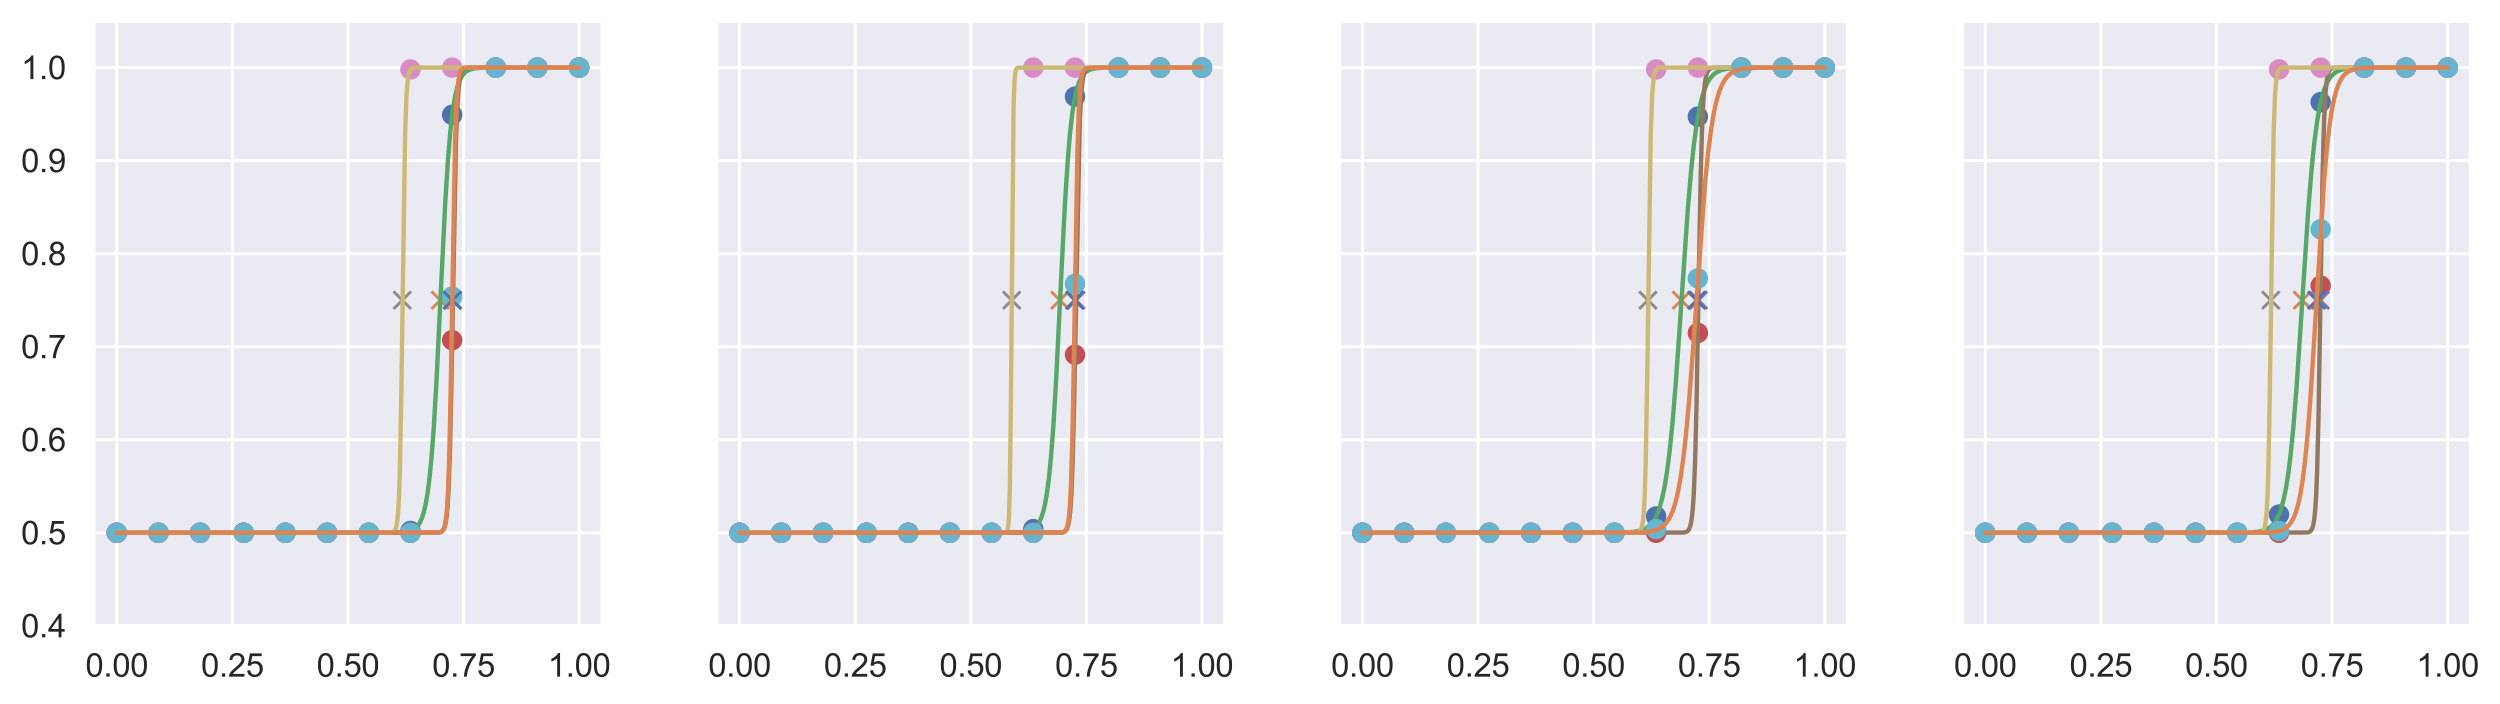 <?xml version="1.0" encoding="utf-8" standalone="no"?>
<!DOCTYPE svg PUBLIC "-//W3C//DTD SVG 1.1//EN"
  "http://www.w3.org/Graphics/SVG/1.1/DTD/svg11.dtd">
<svg height="240.54pt" version="1.1" viewBox="0 0 854.006 240.54" width="854.006pt" xmlns="http://www.w3.org/2000/svg" xmlns:xlink="http://www.w3.org/1999/xlink">
 <defs>
  <style type="text/css">*{stroke-linecap:butt;stroke-linejoin:round;}</style>
 </defs>
 <g id="figure_1">
  <g id="patch_1">
   <path d="M 0 240.54 
L 854.006 240.54 
L 854.006 0 
L 0 0 
z
" style="fill:#ffffff;"/>
  </g>
  <g id="axes_1">
   <g id="patch_2">
    <path d="M 31.99 213.78 
L 205.719 213.78 
L 205.719 7.2 
L 31.99 7.2 
z
" style="fill:#eaeaf2;"/>
   </g>
   <g id="matplotlib.axis_1">
    <g id="xtick_1">
     <g id="line2d_1">
      <path clip-path="url(#p1e63825a0a)" d="M 39.887 213.78 
L 39.887 7.2 
" style="fill:none;stroke:#ffffff;stroke-linecap:round;"/>
     </g>
     <g id="text_1">
      <!-- 0.00 -->
      <g style="fill:#262626;" transform="translate(29.183 231.154)scale(0.11 -0.11)">
       <defs>
        <path d="M 266 2259 
Q 266 3072 433 3567 
Q 600 4063 929 4331 
Q 1259 4600 1759 4600 
Q 2128 4600 2406 4451 
Q 2684 4303 2865 4023 
Q 3047 3744 3150 3342 
Q 3253 2941 3253 2259 
Q 3253 1453 3087 958 
Q 2922 463 2592 192 
Q 2263 -78 1759 -78 
Q 1097 -78 719 397 
Q 266 969 266 2259 
z
M 844 2259 
Q 844 1131 1108 757 
Q 1372 384 1759 384 
Q 2147 384 2411 759 
Q 2675 1134 2675 2259 
Q 2675 3391 2411 3762 
Q 2147 4134 1753 4134 
Q 1366 4134 1134 3806 
Q 844 3388 844 2259 
z
" id="ArialMT-30" transform="scale(0.016)"/>
        <path d="M 581 0 
L 581 641 
L 1222 641 
L 1222 0 
L 581 0 
z
" id="ArialMT-2e" transform="scale(0.016)"/>
       </defs>
       <use xlink:href="#ArialMT-30"/>
       <use x="55.615" xlink:href="#ArialMT-2e"/>
       <use x="83.398" xlink:href="#ArialMT-30"/>
       <use x="139.014" xlink:href="#ArialMT-30"/>
      </g>
     </g>
    </g>
    <g id="xtick_2">
     <g id="line2d_2">
      <path clip-path="url(#p1e63825a0a)" d="M 79.371 213.78 
L 79.371 7.2 
" style="fill:none;stroke:#ffffff;stroke-linecap:round;"/>
     </g>
     <g id="text_2">
      <!-- 0.25 -->
      <g style="fill:#262626;" transform="translate(68.667 231.154)scale(0.11 -0.11)">
       <defs>
        <path d="M 3222 541 
L 3222 0 
L 194 0 
Q 188 203 259 391 
Q 375 700 629 1000 
Q 884 1300 1366 1694 
Q 2113 2306 2375 2664 
Q 2638 3022 2638 3341 
Q 2638 3675 2398 3904 
Q 2159 4134 1775 4134 
Q 1369 4134 1125 3890 
Q 881 3647 878 3216 
L 300 3275 
Q 359 3922 746 4261 
Q 1134 4600 1788 4600 
Q 2447 4600 2831 4234 
Q 3216 3869 3216 3328 
Q 3216 3053 3103 2787 
Q 2991 2522 2730 2228 
Q 2469 1934 1863 1422 
Q 1356 997 1212 845 
Q 1069 694 975 541 
L 3222 541 
z
" id="ArialMT-32" transform="scale(0.016)"/>
        <path d="M 266 1200 
L 856 1250 
Q 922 819 1161 601 
Q 1400 384 1738 384 
Q 2144 384 2425 690 
Q 2706 997 2706 1503 
Q 2706 1984 2436 2262 
Q 2166 2541 1728 2541 
Q 1456 2541 1237 2417 
Q 1019 2294 894 2097 
L 366 2166 
L 809 4519 
L 3088 4519 
L 3088 3981 
L 1259 3981 
L 1013 2750 
Q 1425 3038 1878 3038 
Q 2478 3038 2890 2622 
Q 3303 2206 3303 1553 
Q 3303 931 2941 478 
Q 2500 -78 1738 -78 
Q 1113 -78 717 272 
Q 322 622 266 1200 
z
" id="ArialMT-35" transform="scale(0.016)"/>
       </defs>
       <use xlink:href="#ArialMT-30"/>
       <use x="55.615" xlink:href="#ArialMT-2e"/>
       <use x="83.398" xlink:href="#ArialMT-32"/>
       <use x="139.014" xlink:href="#ArialMT-35"/>
      </g>
     </g>
    </g>
    <g id="xtick_3">
     <g id="line2d_3">
      <path clip-path="url(#p1e63825a0a)" d="M 118.855 213.78 
L 118.855 7.2 
" style="fill:none;stroke:#ffffff;stroke-linecap:round;"/>
     </g>
     <g id="text_3">
      <!-- 0.50 -->
      <g style="fill:#262626;" transform="translate(108.151 231.154)scale(0.11 -0.11)">
       <use xlink:href="#ArialMT-30"/>
       <use x="55.615" xlink:href="#ArialMT-2e"/>
       <use x="83.398" xlink:href="#ArialMT-35"/>
       <use x="139.014" xlink:href="#ArialMT-30"/>
      </g>
     </g>
    </g>
    <g id="xtick_4">
     <g id="line2d_4">
      <path clip-path="url(#p1e63825a0a)" d="M 158.338 213.78 
L 158.338 7.2 
" style="fill:none;stroke:#ffffff;stroke-linecap:round;"/>
     </g>
     <g id="text_4">
      <!-- 0.75 -->
      <g style="fill:#262626;" transform="translate(147.635 231.154)scale(0.11 -0.11)">
       <defs>
        <path d="M 303 3981 
L 303 4522 
L 3269 4522 
L 3269 4084 
Q 2831 3619 2401 2847 
Q 1972 2075 1738 1259 
Q 1569 684 1522 0 
L 944 0 
Q 953 541 1156 1306 
Q 1359 2072 1739 2783 
Q 2119 3494 2547 3981 
L 303 3981 
z
" id="ArialMT-37" transform="scale(0.016)"/>
       </defs>
       <use xlink:href="#ArialMT-30"/>
       <use x="55.615" xlink:href="#ArialMT-2e"/>
       <use x="83.398" xlink:href="#ArialMT-37"/>
       <use x="139.014" xlink:href="#ArialMT-35"/>
      </g>
     </g>
    </g>
    <g id="xtick_5">
     <g id="line2d_5">
      <path clip-path="url(#p1e63825a0a)" d="M 197.822 213.78 
L 197.822 7.2 
" style="fill:none;stroke:#ffffff;stroke-linecap:round;"/>
     </g>
     <g id="text_5">
      <!-- 1.00 -->
      <g style="fill:#262626;" transform="translate(187.119 231.154)scale(0.11 -0.11)">
       <defs>
        <path d="M 2384 0 
L 1822 0 
L 1822 3584 
Q 1619 3391 1289 3197 
Q 959 3003 697 2906 
L 697 3450 
Q 1169 3672 1522 3987 
Q 1875 4303 2022 4600 
L 2384 4600 
L 2384 0 
z
" id="ArialMT-31" transform="scale(0.016)"/>
       </defs>
       <use xlink:href="#ArialMT-31"/>
       <use x="55.615" xlink:href="#ArialMT-2e"/>
       <use x="83.398" xlink:href="#ArialMT-30"/>
       <use x="139.014" xlink:href="#ArialMT-30"/>
      </g>
     </g>
    </g>
   </g>
   <g id="matplotlib.axis_2">
    <g id="ytick_1">
     <g id="line2d_6">
      <path clip-path="url(#p1e63825a0a)" d="M 31.99 213.78 
L 205.719 213.78 
" style="fill:none;stroke:#ffffff;stroke-linecap:round;"/>
     </g>
     <g id="text_6">
      <!-- 0.4 -->
      <g style="fill:#262626;" transform="translate(7.2 217.717)scale(0.11 -0.11)">
       <defs>
        <path d="M 2069 0 
L 2069 1097 
L 81 1097 
L 81 1613 
L 2172 4581 
L 2631 4581 
L 2631 1613 
L 3250 1613 
L 3250 1097 
L 2631 1097 
L 2631 0 
L 2069 0 
z
M 2069 1613 
L 2069 3678 
L 634 1613 
L 2069 1613 
z
" id="ArialMT-34" transform="scale(0.016)"/>
       </defs>
       <use xlink:href="#ArialMT-30"/>
       <use x="55.615" xlink:href="#ArialMT-2e"/>
       <use x="83.398" xlink:href="#ArialMT-34"/>
      </g>
     </g>
    </g>
    <g id="ytick_2">
     <g id="line2d_7">
      <path clip-path="url(#p1e63825a0a)" d="M 31.99 181.998 
L 205.719 181.998 
" style="fill:none;stroke:#ffffff;stroke-linecap:round;"/>
     </g>
     <g id="text_7">
      <!-- 0.5 -->
      <g style="fill:#262626;" transform="translate(7.2 185.935)scale(0.11 -0.11)">
       <use xlink:href="#ArialMT-30"/>
       <use x="55.615" xlink:href="#ArialMT-2e"/>
       <use x="83.398" xlink:href="#ArialMT-35"/>
      </g>
     </g>
    </g>
    <g id="ytick_3">
     <g id="line2d_8">
      <path clip-path="url(#p1e63825a0a)" d="M 31.99 150.217 
L 205.719 150.217 
" style="fill:none;stroke:#ffffff;stroke-linecap:round;"/>
     </g>
     <g id="text_8">
      <!-- 0.6 -->
      <g style="fill:#262626;" transform="translate(7.2 154.154)scale(0.11 -0.11)">
       <defs>
        <path d="M 3184 3459 
L 2625 3416 
Q 2550 3747 2413 3897 
Q 2184 4138 1850 4138 
Q 1581 4138 1378 3988 
Q 1113 3794 959 3422 
Q 806 3050 800 2363 
Q 1003 2672 1297 2822 
Q 1591 2972 1913 2972 
Q 2475 2972 2870 2558 
Q 3266 2144 3266 1488 
Q 3266 1056 3080 686 
Q 2894 316 2569 119 
Q 2244 -78 1831 -78 
Q 1128 -78 684 439 
Q 241 956 241 2144 
Q 241 3472 731 4075 
Q 1159 4600 1884 4600 
Q 2425 4600 2770 4297 
Q 3116 3994 3184 3459 
z
M 888 1484 
Q 888 1194 1011 928 
Q 1134 663 1356 523 
Q 1578 384 1822 384 
Q 2178 384 2434 671 
Q 2691 959 2691 1453 
Q 2691 1928 2437 2201 
Q 2184 2475 1800 2475 
Q 1419 2475 1153 2201 
Q 888 1928 888 1484 
z
" id="ArialMT-36" transform="scale(0.016)"/>
       </defs>
       <use xlink:href="#ArialMT-30"/>
       <use x="55.615" xlink:href="#ArialMT-2e"/>
       <use x="83.398" xlink:href="#ArialMT-36"/>
      </g>
     </g>
    </g>
    <g id="ytick_4">
     <g id="line2d_9">
      <path clip-path="url(#p1e63825a0a)" d="M 31.99 118.435 
L 205.719 118.435 
" style="fill:none;stroke:#ffffff;stroke-linecap:round;"/>
     </g>
     <g id="text_9">
      <!-- 0.7 -->
      <g style="fill:#262626;" transform="translate(7.2 122.372)scale(0.11 -0.11)">
       <use xlink:href="#ArialMT-30"/>
       <use x="55.615" xlink:href="#ArialMT-2e"/>
       <use x="83.398" xlink:href="#ArialMT-37"/>
      </g>
     </g>
    </g>
    <g id="ytick_5">
     <g id="line2d_10">
      <path clip-path="url(#p1e63825a0a)" d="M 31.99 86.654 
L 205.719 86.654 
" style="fill:none;stroke:#ffffff;stroke-linecap:round;"/>
     </g>
     <g id="text_10">
      <!-- 0.8 -->
      <g style="fill:#262626;" transform="translate(7.2 90.591)scale(0.11 -0.11)">
       <defs>
        <path d="M 1131 2484 
Q 781 2613 612 2850 
Q 444 3088 444 3419 
Q 444 3919 803 4259 
Q 1163 4600 1759 4600 
Q 2359 4600 2725 4251 
Q 3091 3903 3091 3403 
Q 3091 3084 2923 2848 
Q 2756 2613 2416 2484 
Q 2838 2347 3058 2040 
Q 3278 1734 3278 1309 
Q 3278 722 2862 322 
Q 2447 -78 1769 -78 
Q 1091 -78 675 323 
Q 259 725 259 1325 
Q 259 1772 486 2073 
Q 713 2375 1131 2484 
z
M 1019 3438 
Q 1019 3113 1228 2906 
Q 1438 2700 1772 2700 
Q 2097 2700 2305 2904 
Q 2513 3109 2513 3406 
Q 2513 3716 2298 3927 
Q 2084 4138 1766 4138 
Q 1444 4138 1231 3931 
Q 1019 3725 1019 3438 
z
M 838 1322 
Q 838 1081 952 856 
Q 1066 631 1291 507 
Q 1516 384 1775 384 
Q 2178 384 2440 643 
Q 2703 903 2703 1303 
Q 2703 1709 2433 1975 
Q 2163 2241 1756 2241 
Q 1359 2241 1098 1978 
Q 838 1716 838 1322 
z
" id="ArialMT-38" transform="scale(0.016)"/>
       </defs>
       <use xlink:href="#ArialMT-30"/>
       <use x="55.615" xlink:href="#ArialMT-2e"/>
       <use x="83.398" xlink:href="#ArialMT-38"/>
      </g>
     </g>
    </g>
    <g id="ytick_6">
     <g id="line2d_11">
      <path clip-path="url(#p1e63825a0a)" d="M 31.99 54.872 
L 205.719 54.872 
" style="fill:none;stroke:#ffffff;stroke-linecap:round;"/>
     </g>
     <g id="text_11">
      <!-- 0.9 -->
      <g style="fill:#262626;" transform="translate(7.2 58.809)scale(0.11 -0.11)">
       <defs>
        <path d="M 350 1059 
L 891 1109 
Q 959 728 1153 556 
Q 1347 384 1650 384 
Q 1909 384 2104 503 
Q 2300 622 2425 820 
Q 2550 1019 2634 1356 
Q 2719 1694 2719 2044 
Q 2719 2081 2716 2156 
Q 2547 1888 2255 1720 
Q 1963 1553 1622 1553 
Q 1053 1553 659 1965 
Q 266 2378 266 3053 
Q 266 3750 677 4175 
Q 1088 4600 1706 4600 
Q 2153 4600 2523 4359 
Q 2894 4119 3086 3673 
Q 3278 3228 3278 2384 
Q 3278 1506 3087 986 
Q 2897 466 2520 194 
Q 2144 -78 1638 -78 
Q 1100 -78 759 220 
Q 419 519 350 1059 
z
M 2653 3081 
Q 2653 3566 2395 3850 
Q 2138 4134 1775 4134 
Q 1400 4134 1122 3828 
Q 844 3522 844 3034 
Q 844 2597 1108 2323 
Q 1372 2050 1759 2050 
Q 2150 2050 2401 2323 
Q 2653 2597 2653 3081 
z
" id="ArialMT-39" transform="scale(0.016)"/>
       </defs>
       <use xlink:href="#ArialMT-30"/>
       <use x="55.615" xlink:href="#ArialMT-2e"/>
       <use x="83.398" xlink:href="#ArialMT-39"/>
      </g>
     </g>
    </g>
    <g id="ytick_7">
     <g id="line2d_12">
      <path clip-path="url(#p1e63825a0a)" d="M 31.99 23.091 
L 205.719 23.091 
" style="fill:none;stroke:#ffffff;stroke-linecap:round;"/>
     </g>
     <g id="text_12">
      <!-- 1.0 -->
      <g style="fill:#262626;" transform="translate(7.2 27.028)scale(0.11 -0.11)">
       <use xlink:href="#ArialMT-31"/>
       <use x="55.615" xlink:href="#ArialMT-2e"/>
       <use x="83.398" xlink:href="#ArialMT-30"/>
      </g>
     </g>
    </g>
   </g>
   <g id="line2d_13">
    <defs>
     <path d="M 0 3 
C 0.796 3 1.559 2.684 2.121 2.121 
C 2.684 1.559 3 0.796 3 0 
C 3 -0.796 2.684 -1.559 2.121 -2.121 
C 1.559 -2.684 0.796 -3 0 -3 
C -0.796 -3 -1.559 -2.684 -2.121 -2.121 
C -2.684 -1.559 -3 -0.796 -3 0 
C -3 0.796 -2.684 1.559 -2.121 2.121 
C -1.559 2.684 -0.796 3 0 3 
z
" id="m43877bd2a1" style="stroke:#4c72b0;"/>
    </defs>
    <g clip-path="url(#p1e63825a0a)">
     <use style="fill:#4c72b0;stroke:#4c72b0;" x="197.822" xlink:href="#m43877bd2a1" y="23.091"/>
     <use style="fill:#4c72b0;stroke:#4c72b0;" x="183.577" xlink:href="#m43877bd2a1" y="23.091"/>
     <use style="fill:#4c72b0;stroke:#4c72b0;" x="169.332" xlink:href="#m43877bd2a1" y="23.091"/>
     <use style="fill:#4c72b0;stroke:#4c72b0;" x="154.467" xlink:href="#m43877bd2a1" y="39.23"/>
     <use style="fill:#4c72b0;stroke:#4c72b0;" x="140.222" xlink:href="#m43877bd2a1" y="181.378"/>
     <use style="fill:#4c72b0;stroke:#4c72b0;" x="125.977" xlink:href="#m43877bd2a1" y="181.998"/>
     <use style="fill:#4c72b0;stroke:#4c72b0;" x="111.732" xlink:href="#m43877bd2a1" y="181.998"/>
     <use style="fill:#4c72b0;stroke:#4c72b0;" x="97.487" xlink:href="#m43877bd2a1" y="181.998"/>
     <use style="fill:#4c72b0;stroke:#4c72b0;" x="83.242" xlink:href="#m43877bd2a1" y="181.998"/>
     <use style="fill:#4c72b0;stroke:#4c72b0;" x="68.377" xlink:href="#m43877bd2a1" y="181.998"/>
     <use style="fill:#4c72b0;stroke:#4c72b0;" x="54.132" xlink:href="#m43877bd2a1" y="181.998"/>
     <use style="fill:#4c72b0;stroke:#4c72b0;" x="39.887" xlink:href="#m43877bd2a1" y="181.998"/>
    </g>
   </g>
   <g id="line2d_14">
    <defs>
     <path d="M -3 3 
L 3 -3 
M -3 -3 
L 3 3 
" id="me29570f505" style="stroke:#dd8452;"/>
    </defs>
    <g clip-path="url(#p1e63825a0a)">
     <use style="fill:#dd8452;stroke:#dd8452;" x="150.394" xlink:href="#me29570f505" y="102.545"/>
    </g>
   </g>
   <g id="line2d_15">
    <path clip-path="url(#p1e63825a0a)" d="M 39.887 181.998 
L 136.956 181.892 
L 139.011 181.676 
L 140.276 181.359 
L 141.225 180.933 
L 142.015 180.369 
L 142.806 179.51 
L 143.438 178.516 
L 144.07 177.135 
L 144.703 175.231 
L 145.335 172.628 
L 145.968 169.108 
L 146.6 164.42 
L 147.39 156.525 
L 148.181 145.988 
L 149.129 129.741 
L 150.552 100.247 
L 152.133 68.542 
L 153.082 53.802 
L 153.872 44.545 
L 154.663 37.758 
L 155.453 32.964 
L 156.244 29.666 
L 157.034 27.437 
L 157.825 25.95 
L 158.615 24.965 
L 159.406 24.317 
L 160.354 23.826 
L 161.619 23.462 
L 163.358 23.236 
L 166.362 23.119 
L 175.689 23.091 
L 197.822 23.091 
L 197.822 23.091 
" style="fill:none;stroke:#55a868;stroke-linecap:round;stroke-width:1.5;"/>
   </g>
   <g id="line2d_16">
    <defs>
     <path d="M 0 3 
C 0.796 3 1.559 2.684 2.121 2.121 
C 2.684 1.559 3 0.796 3 0 
C 3 -0.796 2.684 -1.559 2.121 -2.121 
C 1.559 -2.684 0.796 -3 0 -3 
C -0.796 -3 -1.559 -2.684 -2.121 -2.121 
C -2.684 -1.559 -3 -0.796 -3 0 
C -3 0.796 -2.684 1.559 -2.121 2.121 
C -1.559 2.684 -0.796 3 0 3 
z
" id="m1c4d30f77b" style="stroke:#c44e52;"/>
    </defs>
    <g clip-path="url(#p1e63825a0a)">
     <use style="fill:#c44e52;stroke:#c44e52;" x="197.822" xlink:href="#m1c4d30f77b" y="23.091"/>
     <use style="fill:#c44e52;stroke:#c44e52;" x="183.577" xlink:href="#m1c4d30f77b" y="23.091"/>
     <use style="fill:#c44e52;stroke:#c44e52;" x="169.332" xlink:href="#m1c4d30f77b" y="23.091"/>
     <use style="fill:#c44e52;stroke:#c44e52;" x="154.467" xlink:href="#m1c4d30f77b" y="116.201"/>
     <use style="fill:#c44e52;stroke:#c44e52;" x="140.222" xlink:href="#m1c4d30f77b" y="181.998"/>
     <use style="fill:#c44e52;stroke:#c44e52;" x="125.977" xlink:href="#m1c4d30f77b" y="181.998"/>
     <use style="fill:#c44e52;stroke:#c44e52;" x="111.732" xlink:href="#m1c4d30f77b" y="181.998"/>
     <use style="fill:#c44e52;stroke:#c44e52;" x="97.487" xlink:href="#m1c4d30f77b" y="181.998"/>
     <use style="fill:#c44e52;stroke:#c44e52;" x="83.242" xlink:href="#m1c4d30f77b" y="181.998"/>
     <use style="fill:#c44e52;stroke:#c44e52;" x="68.377" xlink:href="#m1c4d30f77b" y="181.998"/>
     <use style="fill:#c44e52;stroke:#c44e52;" x="54.132" xlink:href="#m1c4d30f77b" y="181.998"/>
     <use style="fill:#c44e52;stroke:#c44e52;" x="39.887" xlink:href="#m1c4d30f77b" y="181.998"/>
    </g>
   </g>
   <g id="line2d_17">
    <defs>
     <path d="M -3 3 
L 3 -3 
M -3 -3 
L 3 3 
" id="m00db0c5367" style="stroke:#8172b3;"/>
    </defs>
    <g clip-path="url(#p1e63825a0a)">
     <use style="fill:#8172b3;stroke:#8172b3;" x="154.663" xlink:href="#m00db0c5367" y="102.545"/>
    </g>
   </g>
   <g id="line2d_18">
    <path clip-path="url(#p1e63825a0a)" d="M 39.887 181.998 
L 149.92 181.904 
L 150.71 181.676 
L 151.185 181.324 
L 151.659 180.594 
L 151.975 179.714 
L 152.291 178.294 
L 152.608 176.027 
L 152.924 172.457 
L 153.24 166.962 
L 153.714 153.481 
L 154.188 132.104 
L 155.769 48.057 
L 156.244 36.088 
L 156.718 29.579 
L 157.192 26.259 
L 157.667 24.62 
L 158.141 23.825 
L 158.615 23.443 
L 159.247 23.222 
L 160.354 23.114 
L 164.465 23.091 
L 197.822 23.091 
L 197.822 23.091 
" style="fill:none;stroke:#937860;stroke-linecap:round;stroke-width:1.5;"/>
   </g>
   <g id="line2d_19">
    <defs>
     <path d="M 0 3 
C 0.796 3 1.559 2.684 2.121 2.121 
C 2.684 1.559 3 0.796 3 0 
C 3 -0.796 2.684 -1.559 2.121 -2.121 
C 1.559 -2.684 0.796 -3 0 -3 
C -0.796 -3 -1.559 -2.684 -2.121 -2.121 
C -2.684 -1.559 -3 -0.796 -3 0 
C -3 0.796 -2.684 1.559 -2.121 2.121 
C -1.559 2.684 -0.796 3 0 3 
z
" id="mf9761bf1fc" style="stroke:#da8bc3;"/>
    </defs>
    <g clip-path="url(#p1e63825a0a)">
     <use style="fill:#da8bc3;stroke:#da8bc3;" x="197.822" xlink:href="#mf9761bf1fc" y="23.091"/>
     <use style="fill:#da8bc3;stroke:#da8bc3;" x="183.577" xlink:href="#mf9761bf1fc" y="23.091"/>
     <use style="fill:#da8bc3;stroke:#da8bc3;" x="169.332" xlink:href="#mf9761bf1fc" y="23.091"/>
     <use style="fill:#da8bc3;stroke:#da8bc3;" x="154.467" xlink:href="#mf9761bf1fc" y="23.091"/>
     <use style="fill:#da8bc3;stroke:#da8bc3;" x="140.222" xlink:href="#mf9761bf1fc" y="23.712"/>
     <use style="fill:#da8bc3;stroke:#da8bc3;" x="125.977" xlink:href="#mf9761bf1fc" y="181.998"/>
     <use style="fill:#da8bc3;stroke:#da8bc3;" x="111.732" xlink:href="#mf9761bf1fc" y="181.998"/>
     <use style="fill:#da8bc3;stroke:#da8bc3;" x="97.487" xlink:href="#mf9761bf1fc" y="181.998"/>
     <use style="fill:#da8bc3;stroke:#da8bc3;" x="83.242" xlink:href="#mf9761bf1fc" y="181.998"/>
     <use style="fill:#da8bc3;stroke:#da8bc3;" x="68.377" xlink:href="#mf9761bf1fc" y="181.998"/>
     <use style="fill:#da8bc3;stroke:#da8bc3;" x="54.132" xlink:href="#mf9761bf1fc" y="181.998"/>
     <use style="fill:#da8bc3;stroke:#da8bc3;" x="39.887" xlink:href="#mf9761bf1fc" y="181.998"/>
    </g>
   </g>
   <g id="line2d_20">
    <defs>
     <path d="M -3 3 
L 3 -3 
M -3 -3 
L 3 3 
" id="m3996ecb72c" style="stroke:#8c8c8c;"/>
    </defs>
    <g clip-path="url(#p1e63825a0a)">
     <use style="fill:#8c8c8c;stroke:#8c8c8c;" x="137.431" xlink:href="#m3996ecb72c" y="102.545"/>
    </g>
   </g>
   <g id="line2d_21">
    <path clip-path="url(#p1e63825a0a)" d="M 39.887 181.998 
L 133.794 181.917 
L 134.427 181.702 
L 134.743 181.434 
L 135.059 180.926 
L 135.375 179.967 
L 135.692 178.171 
L 136.008 174.859 
L 136.324 168.922 
L 136.64 158.804 
L 137.114 132.701 
L 138.379 46 
L 138.853 32.651 
L 139.328 26.865 
L 139.644 25.093 
L 139.96 24.148 
L 140.434 23.494 
L 140.909 23.244 
L 141.699 23.121 
L 144.229 23.091 
L 197.822 23.091 
L 197.822 23.091 
" style="fill:none;stroke:#ccb974;stroke-linecap:round;stroke-width:1.5;"/>
   </g>
   <g id="line2d_22">
    <defs>
     <path d="M 0 3 
C 0.796 3 1.559 2.684 2.121 2.121 
C 2.684 1.559 3 0.796 3 0 
C 3 -0.796 2.684 -1.559 2.121 -2.121 
C 1.559 -2.684 0.796 -3 0 -3 
C -0.796 -3 -1.559 -2.684 -2.121 -2.121 
C -2.684 -1.559 -3 -0.796 -3 0 
C -3 0.796 -2.684 1.559 -2.121 2.121 
C -1.559 2.684 -0.796 3 0 3 
z
" id="m91d09936a6" style="stroke:#64b5cd;"/>
    </defs>
    <g clip-path="url(#p1e63825a0a)">
     <use style="fill:#64b5cd;stroke:#64b5cd;" x="197.822" xlink:href="#m91d09936a6" y="23.091"/>
     <use style="fill:#64b5cd;stroke:#64b5cd;" x="183.577" xlink:href="#m91d09936a6" y="23.091"/>
     <use style="fill:#64b5cd;stroke:#64b5cd;" x="169.332" xlink:href="#m91d09936a6" y="23.091"/>
     <use style="fill:#64b5cd;stroke:#64b5cd;" x="154.467" xlink:href="#m91d09936a6" y="101.303"/>
     <use style="fill:#64b5cd;stroke:#64b5cd;" x="140.222" xlink:href="#m91d09936a6" y="181.998"/>
     <use style="fill:#64b5cd;stroke:#64b5cd;" x="125.977" xlink:href="#m91d09936a6" y="181.998"/>
     <use style="fill:#64b5cd;stroke:#64b5cd;" x="111.732" xlink:href="#m91d09936a6" y="181.998"/>
     <use style="fill:#64b5cd;stroke:#64b5cd;" x="97.487" xlink:href="#m91d09936a6" y="181.998"/>
     <use style="fill:#64b5cd;stroke:#64b5cd;" x="83.242" xlink:href="#m91d09936a6" y="181.998"/>
     <use style="fill:#64b5cd;stroke:#64b5cd;" x="68.377" xlink:href="#m91d09936a6" y="181.998"/>
     <use style="fill:#64b5cd;stroke:#64b5cd;" x="54.132" xlink:href="#m91d09936a6" y="181.998"/>
     <use style="fill:#64b5cd;stroke:#64b5cd;" x="39.887" xlink:href="#m91d09936a6" y="181.998"/>
    </g>
   </g>
   <g id="line2d_23">
    <defs>
     <path d="M -3 3 
L 3 -3 
M -3 -3 
L 3 3 
" id="me5e06e6e0e" style="stroke:#4c72b0;"/>
    </defs>
    <g clip-path="url(#p1e63825a0a)">
     <use style="fill:#4c72b0;stroke:#4c72b0;" x="154.505" xlink:href="#me5e06e6e0e" y="102.545"/>
    </g>
   </g>
   <g id="line2d_24">
    <path clip-path="url(#p1e63825a0a)" d="M 39.887 181.998 
L 150.078 181.889 
L 150.71 181.684 
L 151.185 181.308 
L 151.501 180.833 
L 151.817 180.036 
L 152.133 178.704 
L 152.449 176.501 
L 152.766 172.909 
L 153.082 167.198 
L 153.556 152.681 
L 154.03 129.148 
L 155.453 48.211 
L 155.928 35.572 
L 156.402 29.011 
L 156.876 25.834 
L 157.35 24.348 
L 157.825 23.664 
L 158.299 23.352 
L 159.089 23.161 
L 160.67 23.096 
L 176.322 23.091 
L 197.822 23.091 
L 197.822 23.091 
" style="fill:none;stroke:#dd8452;stroke-linecap:round;stroke-width:1.5;"/>
   </g>
   <g id="patch_3">
    <path d="M 31.99 213.78 
L 31.99 7.2 
" style="fill:none;stroke:#ffffff;stroke-linecap:square;stroke-linejoin:miter;stroke-width:1.25;"/>
   </g>
   <g id="patch_4">
    <path d="M 205.719 213.78 
L 205.719 7.2 
" style="fill:none;stroke:#ffffff;stroke-linecap:square;stroke-linejoin:miter;stroke-width:1.25;"/>
   </g>
   <g id="patch_5">
    <path d="M 31.99 213.78 
L 205.719 213.78 
" style="fill:none;stroke:#ffffff;stroke-linecap:square;stroke-linejoin:miter;stroke-width:1.25;"/>
   </g>
   <g id="patch_6">
    <path d="M 31.99 7.2 
L 205.719 7.2 
" style="fill:none;stroke:#ffffff;stroke-linecap:square;stroke-linejoin:miter;stroke-width:1.25;"/>
   </g>
  </g>
  <g id="axes_2">
   <g id="patch_7">
    <path d="M 244.75 213.78 
L 418.479 213.78 
L 418.479 7.2 
L 244.75 7.2 
z
" style="fill:#eaeaf2;"/>
   </g>
   <g id="matplotlib.axis_3">
    <g id="xtick_6">
     <g id="line2d_25">
      <path clip-path="url(#p67de070f34)" d="M 252.647 213.78 
L 252.647 7.2 
" style="fill:none;stroke:#ffffff;stroke-linecap:round;"/>
     </g>
     <g id="text_13">
      <!-- 0.00 -->
      <g style="fill:#262626;" transform="translate(241.943 231.154)scale(0.11 -0.11)">
       <use xlink:href="#ArialMT-30"/>
       <use x="55.615" xlink:href="#ArialMT-2e"/>
       <use x="83.398" xlink:href="#ArialMT-30"/>
       <use x="139.014" xlink:href="#ArialMT-30"/>
      </g>
     </g>
    </g>
    <g id="xtick_7">
     <g id="line2d_26">
      <path clip-path="url(#p67de070f34)" d="M 292.131 213.78 
L 292.131 7.2 
" style="fill:none;stroke:#ffffff;stroke-linecap:round;"/>
     </g>
     <g id="text_14">
      <!-- 0.25 -->
      <g style="fill:#262626;" transform="translate(281.427 231.154)scale(0.11 -0.11)">
       <use xlink:href="#ArialMT-30"/>
       <use x="55.615" xlink:href="#ArialMT-2e"/>
       <use x="83.398" xlink:href="#ArialMT-32"/>
       <use x="139.014" xlink:href="#ArialMT-35"/>
      </g>
     </g>
    </g>
    <g id="xtick_8">
     <g id="line2d_27">
      <path clip-path="url(#p67de070f34)" d="M 331.615 213.78 
L 331.615 7.2 
" style="fill:none;stroke:#ffffff;stroke-linecap:round;"/>
     </g>
     <g id="text_15">
      <!-- 0.50 -->
      <g style="fill:#262626;" transform="translate(320.911 231.154)scale(0.11 -0.11)">
       <use xlink:href="#ArialMT-30"/>
       <use x="55.615" xlink:href="#ArialMT-2e"/>
       <use x="83.398" xlink:href="#ArialMT-35"/>
       <use x="139.014" xlink:href="#ArialMT-30"/>
      </g>
     </g>
    </g>
    <g id="xtick_9">
     <g id="line2d_28">
      <path clip-path="url(#p67de070f34)" d="M 371.098 213.78 
L 371.098 7.2 
" style="fill:none;stroke:#ffffff;stroke-linecap:round;"/>
     </g>
     <g id="text_16">
      <!-- 0.75 -->
      <g style="fill:#262626;" transform="translate(360.395 231.154)scale(0.11 -0.11)">
       <use xlink:href="#ArialMT-30"/>
       <use x="55.615" xlink:href="#ArialMT-2e"/>
       <use x="83.398" xlink:href="#ArialMT-37"/>
       <use x="139.014" xlink:href="#ArialMT-35"/>
      </g>
     </g>
    </g>
    <g id="xtick_10">
     <g id="line2d_29">
      <path clip-path="url(#p67de070f34)" d="M 410.582 213.78 
L 410.582 7.2 
" style="fill:none;stroke:#ffffff;stroke-linecap:round;"/>
     </g>
     <g id="text_17">
      <!-- 1.00 -->
      <g style="fill:#262626;" transform="translate(399.879 231.154)scale(0.11 -0.11)">
       <use xlink:href="#ArialMT-31"/>
       <use x="55.615" xlink:href="#ArialMT-2e"/>
       <use x="83.398" xlink:href="#ArialMT-30"/>
       <use x="139.014" xlink:href="#ArialMT-30"/>
      </g>
     </g>
    </g>
   </g>
   <g id="matplotlib.axis_4">
    <g id="ytick_8">
     <g id="line2d_30">
      <path clip-path="url(#p67de070f34)" d="M 244.75 213.78 
L 418.479 213.78 
" style="fill:none;stroke:#ffffff;stroke-linecap:round;"/>
     </g>
    </g>
    <g id="ytick_9">
     <g id="line2d_31">
      <path clip-path="url(#p67de070f34)" d="M 244.75 181.998 
L 418.479 181.998 
" style="fill:none;stroke:#ffffff;stroke-linecap:round;"/>
     </g>
    </g>
    <g id="ytick_10">
     <g id="line2d_32">
      <path clip-path="url(#p67de070f34)" d="M 244.75 150.217 
L 418.479 150.217 
" style="fill:none;stroke:#ffffff;stroke-linecap:round;"/>
     </g>
    </g>
    <g id="ytick_11">
     <g id="line2d_33">
      <path clip-path="url(#p67de070f34)" d="M 244.75 118.435 
L 418.479 118.435 
" style="fill:none;stroke:#ffffff;stroke-linecap:round;"/>
     </g>
    </g>
    <g id="ytick_12">
     <g id="line2d_34">
      <path clip-path="url(#p67de070f34)" d="M 244.75 86.654 
L 418.479 86.654 
" style="fill:none;stroke:#ffffff;stroke-linecap:round;"/>
     </g>
    </g>
    <g id="ytick_13">
     <g id="line2d_35">
      <path clip-path="url(#p67de070f34)" d="M 244.75 54.872 
L 418.479 54.872 
" style="fill:none;stroke:#ffffff;stroke-linecap:round;"/>
     </g>
    </g>
    <g id="ytick_14">
     <g id="line2d_36">
      <path clip-path="url(#p67de070f34)" d="M 244.75 23.091 
L 418.479 23.091 
" style="fill:none;stroke:#ffffff;stroke-linecap:round;"/>
     </g>
    </g>
   </g>
   <g id="line2d_37">
    <g clip-path="url(#p67de070f34)">
     <use style="fill:#4c72b0;stroke:#4c72b0;" x="410.582" xlink:href="#m43877bd2a1" y="23.091"/>
     <use style="fill:#4c72b0;stroke:#4c72b0;" x="396.337" xlink:href="#m43877bd2a1" y="23.091"/>
     <use style="fill:#4c72b0;stroke:#4c72b0;" x="382.092" xlink:href="#m43877bd2a1" y="23.091"/>
     <use style="fill:#4c72b0;stroke:#4c72b0;" x="367.227" xlink:href="#m43877bd2a1" y="33.023"/>
     <use style="fill:#4c72b0;stroke:#4c72b0;" x="352.982" xlink:href="#m43877bd2a1" y="180.757"/>
     <use style="fill:#4c72b0;stroke:#4c72b0;" x="338.737" xlink:href="#m43877bd2a1" y="181.998"/>
     <use style="fill:#4c72b0;stroke:#4c72b0;" x="324.492" xlink:href="#m43877bd2a1" y="181.998"/>
     <use style="fill:#4c72b0;stroke:#4c72b0;" x="310.247" xlink:href="#m43877bd2a1" y="181.998"/>
     <use style="fill:#4c72b0;stroke:#4c72b0;" x="296.002" xlink:href="#m43877bd2a1" y="181.998"/>
     <use style="fill:#4c72b0;stroke:#4c72b0;" x="281.137" xlink:href="#m43877bd2a1" y="181.998"/>
     <use style="fill:#4c72b0;stroke:#4c72b0;" x="266.892" xlink:href="#m43877bd2a1" y="181.998"/>
     <use style="fill:#4c72b0;stroke:#4c72b0;" x="252.647" xlink:href="#m43877bd2a1" y="181.998"/>
    </g>
   </g>
   <g id="line2d_38">
    <g clip-path="url(#p67de070f34)">
     <use style="fill:#dd8452;stroke:#dd8452;" x="362.048" xlink:href="#me29570f505" y="102.545"/>
    </g>
   </g>
   <g id="line2d_39">
    <path clip-path="url(#p67de070f34)" d="M 252.647 181.998 
L 348.293 181.894 
L 350.507 181.662 
L 351.93 181.286 
L 352.878 180.823 
L 353.669 180.218 
L 354.459 179.307 
L 355.091 178.261 
L 355.724 176.82 
L 356.356 174.851 
L 356.989 172.179 
L 357.621 168.598 
L 358.253 163.87 
L 359.044 155.978 
L 359.834 145.541 
L 360.783 129.575 
L 362.206 100.73 
L 363.787 69.553 
L 364.735 54.861 
L 365.526 45.52 
L 366.316 38.59 
L 367.107 33.636 
L 367.897 30.187 
L 368.688 27.83 
L 369.478 26.24 
L 370.268 25.176 
L 371.059 24.468 
L 372.007 23.927 
L 373.114 23.557 
L 374.695 23.293 
L 377.225 23.144 
L 383.232 23.093 
L 410.582 23.091 
L 410.582 23.091 
" style="fill:none;stroke:#55a868;stroke-linecap:round;stroke-width:1.5;"/>
   </g>
   <g id="line2d_40">
    <g clip-path="url(#p67de070f34)">
     <use style="fill:#c44e52;stroke:#c44e52;" x="410.582" xlink:href="#m1c4d30f77b" y="23.091"/>
     <use style="fill:#c44e52;stroke:#c44e52;" x="396.337" xlink:href="#m1c4d30f77b" y="23.091"/>
     <use style="fill:#c44e52;stroke:#c44e52;" x="382.092" xlink:href="#m1c4d30f77b" y="23.091"/>
     <use style="fill:#c44e52;stroke:#c44e52;" x="367.227" xlink:href="#m1c4d30f77b" y="121.167"/>
     <use style="fill:#c44e52;stroke:#c44e52;" x="352.982" xlink:href="#m1c4d30f77b" y="181.998"/>
     <use style="fill:#c44e52;stroke:#c44e52;" x="338.737" xlink:href="#m1c4d30f77b" y="181.998"/>
     <use style="fill:#c44e52;stroke:#c44e52;" x="324.492" xlink:href="#m1c4d30f77b" y="181.998"/>
     <use style="fill:#c44e52;stroke:#c44e52;" x="310.247" xlink:href="#m1c4d30f77b" y="181.998"/>
     <use style="fill:#c44e52;stroke:#c44e52;" x="296.002" xlink:href="#m1c4d30f77b" y="181.998"/>
     <use style="fill:#c44e52;stroke:#c44e52;" x="281.137" xlink:href="#m1c4d30f77b" y="181.998"/>
     <use style="fill:#c44e52;stroke:#c44e52;" x="266.892" xlink:href="#m1c4d30f77b" y="181.998"/>
     <use style="fill:#c44e52;stroke:#c44e52;" x="252.647" xlink:href="#m1c4d30f77b" y="181.998"/>
    </g>
   </g>
   <g id="line2d_41">
    <g clip-path="url(#p67de070f34)">
     <use style="fill:#8172b3;stroke:#8172b3;" x="367.581" xlink:href="#m00db0c5367" y="102.545"/>
    </g>
   </g>
   <g id="line2d_42">
    <path clip-path="url(#p67de070f34)" d="M 252.647 181.998 
L 362.838 181.893 
L 363.629 181.638 
L 364.103 181.246 
L 364.419 180.77 
L 364.735 179.997 
L 365.051 178.749 
L 365.368 176.748 
L 365.684 173.581 
L 366 168.67 
L 366.474 156.432 
L 366.948 136.471 
L 368.846 41.307 
L 369.32 32.343 
L 369.794 27.647 
L 370.268 25.3 
L 370.743 24.153 
L 371.217 23.6 
L 371.849 23.281 
L 372.798 23.134 
L 375.327 23.092 
L 410.582 23.091 
L 410.582 23.091 
" style="fill:none;stroke:#937860;stroke-linecap:round;stroke-width:1.5;"/>
   </g>
   <g id="line2d_43">
    <g clip-path="url(#p67de070f34)">
     <use style="fill:#da8bc3;stroke:#da8bc3;" x="410.582" xlink:href="#mf9761bf1fc" y="23.091"/>
     <use style="fill:#da8bc3;stroke:#da8bc3;" x="396.337" xlink:href="#mf9761bf1fc" y="23.091"/>
     <use style="fill:#da8bc3;stroke:#da8bc3;" x="382.092" xlink:href="#mf9761bf1fc" y="23.091"/>
     <use style="fill:#da8bc3;stroke:#da8bc3;" x="367.227" xlink:href="#mf9761bf1fc" y="23.091"/>
     <use style="fill:#da8bc3;stroke:#da8bc3;" x="352.982" xlink:href="#mf9761bf1fc" y="23.091"/>
     <use style="fill:#da8bc3;stroke:#da8bc3;" x="338.737" xlink:href="#mf9761bf1fc" y="181.998"/>
     <use style="fill:#da8bc3;stroke:#da8bc3;" x="324.492" xlink:href="#mf9761bf1fc" y="181.998"/>
     <use style="fill:#da8bc3;stroke:#da8bc3;" x="310.247" xlink:href="#mf9761bf1fc" y="181.998"/>
     <use style="fill:#da8bc3;stroke:#da8bc3;" x="296.002" xlink:href="#mf9761bf1fc" y="181.998"/>
     <use style="fill:#da8bc3;stroke:#da8bc3;" x="281.137" xlink:href="#mf9761bf1fc" y="181.998"/>
     <use style="fill:#da8bc3;stroke:#da8bc3;" x="266.892" xlink:href="#mf9761bf1fc" y="181.998"/>
     <use style="fill:#da8bc3;stroke:#da8bc3;" x="252.647" xlink:href="#mf9761bf1fc" y="181.998"/>
    </g>
   </g>
   <g id="line2d_44">
    <g clip-path="url(#p67de070f34)">
     <use style="fill:#8c8c8c;stroke:#8c8c8c;" x="345.606" xlink:href="#m3996ecb72c" y="102.545"/>
    </g>
   </g>
   <g id="line2d_45">
    <path clip-path="url(#p67de070f34)" d="M 252.647 181.998 
L 343.551 181.9 
L 343.867 181.687 
L 344.183 181.019 
L 344.341 180.265 
L 344.499 178.942 
L 344.657 176.643 
L 344.973 166.218 
L 345.29 140.923 
L 346.238 36.316 
L 346.554 27.526 
L 346.871 24.521 
L 347.187 23.546 
L 347.503 23.235 
L 347.977 23.116 
L 349.874 23.091 
L 410.582 23.091 
L 410.582 23.091 
" style="fill:none;stroke:#ccb974;stroke-linecap:round;stroke-width:1.5;"/>
   </g>
   <g id="line2d_46">
    <g clip-path="url(#p67de070f34)">
     <use style="fill:#64b5cd;stroke:#64b5cd;" x="410.582" xlink:href="#m91d09936a6" y="23.091"/>
     <use style="fill:#64b5cd;stroke:#64b5cd;" x="396.337" xlink:href="#m91d09936a6" y="23.091"/>
     <use style="fill:#64b5cd;stroke:#64b5cd;" x="382.092" xlink:href="#m91d09936a6" y="23.091"/>
     <use style="fill:#64b5cd;stroke:#64b5cd;" x="367.227" xlink:href="#m91d09936a6" y="96.958"/>
     <use style="fill:#64b5cd;stroke:#64b5cd;" x="352.982" xlink:href="#m91d09936a6" y="181.998"/>
     <use style="fill:#64b5cd;stroke:#64b5cd;" x="338.737" xlink:href="#m91d09936a6" y="181.998"/>
     <use style="fill:#64b5cd;stroke:#64b5cd;" x="324.492" xlink:href="#m91d09936a6" y="181.998"/>
     <use style="fill:#64b5cd;stroke:#64b5cd;" x="310.247" xlink:href="#m91d09936a6" y="181.998"/>
     <use style="fill:#64b5cd;stroke:#64b5cd;" x="296.002" xlink:href="#m91d09936a6" y="181.998"/>
     <use style="fill:#64b5cd;stroke:#64b5cd;" x="281.137" xlink:href="#m91d09936a6" y="181.998"/>
     <use style="fill:#64b5cd;stroke:#64b5cd;" x="266.892" xlink:href="#m91d09936a6" y="181.998"/>
     <use style="fill:#64b5cd;stroke:#64b5cd;" x="252.647" xlink:href="#m91d09936a6" y="181.998"/>
    </g>
   </g>
   <g id="line2d_47">
    <g clip-path="url(#p67de070f34)">
     <use style="fill:#4c72b0;stroke:#4c72b0;" x="367.107" xlink:href="#me5e06e6e0e" y="102.545"/>
    </g>
   </g>
   <g id="line2d_48">
    <path clip-path="url(#p67de070f34)" d="M 252.647 181.998 
L 362.68 181.909 
L 363.47 181.661 
L 363.945 181.254 
L 364.261 180.738 
L 364.577 179.87 
L 364.893 178.417 
L 365.209 176.009 
L 365.526 172.087 
L 365.842 165.867 
L 366.316 150.208 
L 366.79 125.377 
L 368.055 51.434 
L 368.529 37.284 
L 369.004 29.833 
L 369.478 26.209 
L 369.952 24.515 
L 370.427 23.737 
L 370.901 23.384 
L 371.533 23.192 
L 372.798 23.103 
L 379.596 23.091 
L 410.582 23.091 
L 410.582 23.091 
" style="fill:none;stroke:#dd8452;stroke-linecap:round;stroke-width:1.5;"/>
   </g>
   <g id="patch_8">
    <path d="M 244.75 213.78 
L 244.75 7.2 
" style="fill:none;stroke:#ffffff;stroke-linecap:square;stroke-linejoin:miter;stroke-width:1.25;"/>
   </g>
   <g id="patch_9">
    <path d="M 418.479 213.78 
L 418.479 7.2 
" style="fill:none;stroke:#ffffff;stroke-linecap:square;stroke-linejoin:miter;stroke-width:1.25;"/>
   </g>
   <g id="patch_10">
    <path d="M 244.75 213.78 
L 418.479 213.78 
" style="fill:none;stroke:#ffffff;stroke-linecap:square;stroke-linejoin:miter;stroke-width:1.25;"/>
   </g>
   <g id="patch_11">
    <path d="M 244.75 7.2 
L 418.479 7.2 
" style="fill:none;stroke:#ffffff;stroke-linecap:square;stroke-linejoin:miter;stroke-width:1.25;"/>
   </g>
  </g>
  <g id="axes_3">
   <g id="patch_12">
    <path d="M 457.51 213.78 
L 631.239 213.78 
L 631.239 7.2 
L 457.51 7.2 
z
" style="fill:#eaeaf2;"/>
   </g>
   <g id="matplotlib.axis_5">
    <g id="xtick_11">
     <g id="line2d_49">
      <path clip-path="url(#pf8bc986191)" d="M 465.407 213.78 
L 465.407 7.2 
" style="fill:none;stroke:#ffffff;stroke-linecap:round;"/>
     </g>
     <g id="text_18">
      <!-- 0.00 -->
      <g style="fill:#262626;" transform="translate(454.703 231.154)scale(0.11 -0.11)">
       <use xlink:href="#ArialMT-30"/>
       <use x="55.615" xlink:href="#ArialMT-2e"/>
       <use x="83.398" xlink:href="#ArialMT-30"/>
       <use x="139.014" xlink:href="#ArialMT-30"/>
      </g>
     </g>
    </g>
    <g id="xtick_12">
     <g id="line2d_50">
      <path clip-path="url(#pf8bc986191)" d="M 504.891 213.78 
L 504.891 7.2 
" style="fill:none;stroke:#ffffff;stroke-linecap:round;"/>
     </g>
     <g id="text_19">
      <!-- 0.25 -->
      <g style="fill:#262626;" transform="translate(494.187 231.154)scale(0.11 -0.11)">
       <use xlink:href="#ArialMT-30"/>
       <use x="55.615" xlink:href="#ArialMT-2e"/>
       <use x="83.398" xlink:href="#ArialMT-32"/>
       <use x="139.014" xlink:href="#ArialMT-35"/>
      </g>
     </g>
    </g>
    <g id="xtick_13">
     <g id="line2d_51">
      <path clip-path="url(#pf8bc986191)" d="M 544.375 213.78 
L 544.375 7.2 
" style="fill:none;stroke:#ffffff;stroke-linecap:round;"/>
     </g>
     <g id="text_20">
      <!-- 0.50 -->
      <g style="fill:#262626;" transform="translate(533.671 231.154)scale(0.11 -0.11)">
       <use xlink:href="#ArialMT-30"/>
       <use x="55.615" xlink:href="#ArialMT-2e"/>
       <use x="83.398" xlink:href="#ArialMT-35"/>
       <use x="139.014" xlink:href="#ArialMT-30"/>
      </g>
     </g>
    </g>
    <g id="xtick_14">
     <g id="line2d_52">
      <path clip-path="url(#pf8bc986191)" d="M 583.858 213.78 
L 583.858 7.2 
" style="fill:none;stroke:#ffffff;stroke-linecap:round;"/>
     </g>
     <g id="text_21">
      <!-- 0.75 -->
      <g style="fill:#262626;" transform="translate(573.155 231.154)scale(0.11 -0.11)">
       <use xlink:href="#ArialMT-30"/>
       <use x="55.615" xlink:href="#ArialMT-2e"/>
       <use x="83.398" xlink:href="#ArialMT-37"/>
       <use x="139.014" xlink:href="#ArialMT-35"/>
      </g>
     </g>
    </g>
    <g id="xtick_15">
     <g id="line2d_53">
      <path clip-path="url(#pf8bc986191)" d="M 623.342 213.78 
L 623.342 7.2 
" style="fill:none;stroke:#ffffff;stroke-linecap:round;"/>
     </g>
     <g id="text_22">
      <!-- 1.00 -->
      <g style="fill:#262626;" transform="translate(612.639 231.154)scale(0.11 -0.11)">
       <use xlink:href="#ArialMT-31"/>
       <use x="55.615" xlink:href="#ArialMT-2e"/>
       <use x="83.398" xlink:href="#ArialMT-30"/>
       <use x="139.014" xlink:href="#ArialMT-30"/>
      </g>
     </g>
    </g>
   </g>
   <g id="matplotlib.axis_6">
    <g id="ytick_15">
     <g id="line2d_54">
      <path clip-path="url(#pf8bc986191)" d="M 457.51 213.78 
L 631.239 213.78 
" style="fill:none;stroke:#ffffff;stroke-linecap:round;"/>
     </g>
    </g>
    <g id="ytick_16">
     <g id="line2d_55">
      <path clip-path="url(#pf8bc986191)" d="M 457.51 181.998 
L 631.239 181.998 
" style="fill:none;stroke:#ffffff;stroke-linecap:round;"/>
     </g>
    </g>
    <g id="ytick_17">
     <g id="line2d_56">
      <path clip-path="url(#pf8bc986191)" d="M 457.51 150.217 
L 631.239 150.217 
" style="fill:none;stroke:#ffffff;stroke-linecap:round;"/>
     </g>
    </g>
    <g id="ytick_18">
     <g id="line2d_57">
      <path clip-path="url(#pf8bc986191)" d="M 457.51 118.435 
L 631.239 118.435 
" style="fill:none;stroke:#ffffff;stroke-linecap:round;"/>
     </g>
    </g>
    <g id="ytick_19">
     <g id="line2d_58">
      <path clip-path="url(#pf8bc986191)" d="M 457.51 86.654 
L 631.239 86.654 
" style="fill:none;stroke:#ffffff;stroke-linecap:round;"/>
     </g>
    </g>
    <g id="ytick_20">
     <g id="line2d_59">
      <path clip-path="url(#pf8bc986191)" d="M 457.51 54.872 
L 631.239 54.872 
" style="fill:none;stroke:#ffffff;stroke-linecap:round;"/>
     </g>
    </g>
    <g id="ytick_21">
     <g id="line2d_60">
      <path clip-path="url(#pf8bc986191)" d="M 457.51 23.091 
L 631.239 23.091 
" style="fill:none;stroke:#ffffff;stroke-linecap:round;"/>
     </g>
    </g>
   </g>
   <g id="line2d_61">
    <g clip-path="url(#pf8bc986191)">
     <use style="fill:#4c72b0;stroke:#4c72b0;" x="623.342" xlink:href="#m43877bd2a1" y="23.091"/>
     <use style="fill:#4c72b0;stroke:#4c72b0;" x="609.097" xlink:href="#m43877bd2a1" y="23.091"/>
     <use style="fill:#4c72b0;stroke:#4c72b0;" x="594.852" xlink:href="#m43877bd2a1" y="23.091"/>
     <use style="fill:#4c72b0;stroke:#4c72b0;" x="579.987" xlink:href="#m43877bd2a1" y="39.851"/>
     <use style="fill:#4c72b0;stroke:#4c72b0;" x="565.742" xlink:href="#m43877bd2a1" y="176.412"/>
     <use style="fill:#4c72b0;stroke:#4c72b0;" x="551.497" xlink:href="#m43877bd2a1" y="181.998"/>
     <use style="fill:#4c72b0;stroke:#4c72b0;" x="537.252" xlink:href="#m43877bd2a1" y="181.998"/>
     <use style="fill:#4c72b0;stroke:#4c72b0;" x="523.007" xlink:href="#m43877bd2a1" y="181.998"/>
     <use style="fill:#4c72b0;stroke:#4c72b0;" x="508.762" xlink:href="#m43877bd2a1" y="181.998"/>
     <use style="fill:#4c72b0;stroke:#4c72b0;" x="493.897" xlink:href="#m43877bd2a1" y="181.998"/>
     <use style="fill:#4c72b0;stroke:#4c72b0;" x="479.652" xlink:href="#m43877bd2a1" y="181.998"/>
     <use style="fill:#4c72b0;stroke:#4c72b0;" x="465.407" xlink:href="#m43877bd2a1" y="181.998"/>
    </g>
   </g>
   <g id="line2d_62">
    <g clip-path="url(#pf8bc986191)">
     <use style="fill:#dd8452;stroke:#dd8452;" x="574.333" xlink:href="#me29570f505" y="102.545"/>
    </g>
   </g>
   <g id="line2d_63">
    <path clip-path="url(#pf8bc986191)" d="M 465.407 181.998 
L 555.362 181.889 
L 558.366 181.655 
L 560.263 181.29 
L 561.686 180.782 
L 562.792 180.148 
L 563.741 179.351 
L 564.69 178.221 
L 565.48 176.929 
L 566.271 175.215 
L 567.061 172.956 
L 567.851 170.004 
L 568.642 166.189 
L 569.432 161.332 
L 570.381 153.89 
L 571.33 144.494 
L 572.436 131.06 
L 573.859 110.733 
L 576.547 71.631 
L 577.653 58.622 
L 578.602 49.612 
L 579.55 42.527 
L 580.499 37.134 
L 581.448 33.13 
L 582.238 30.634 
L 583.028 28.736 
L 583.977 27.06 
L 584.926 25.873 
L 585.874 25.037 
L 586.981 24.37 
L 588.246 23.882 
L 589.826 23.524 
L 592.04 23.277 
L 595.676 23.137 
L 604.687 23.092 
L 623.342 23.091 
L 623.342 23.091 
" style="fill:none;stroke:#55a868;stroke-linecap:round;stroke-width:1.5;"/>
   </g>
   <g id="line2d_64">
    <g clip-path="url(#pf8bc986191)">
     <use style="fill:#c44e52;stroke:#c44e52;" x="623.342" xlink:href="#m1c4d30f77b" y="23.091"/>
     <use style="fill:#c44e52;stroke:#c44e52;" x="609.097" xlink:href="#m1c4d30f77b" y="23.091"/>
     <use style="fill:#c44e52;stroke:#c44e52;" x="594.852" xlink:href="#m1c4d30f77b" y="23.091"/>
     <use style="fill:#c44e52;stroke:#c44e52;" x="579.987" xlink:href="#m1c4d30f77b" y="113.718"/>
     <use style="fill:#c44e52;stroke:#c44e52;" x="565.742" xlink:href="#m1c4d30f77b" y="181.998"/>
     <use style="fill:#c44e52;stroke:#c44e52;" x="551.497" xlink:href="#m1c4d30f77b" y="181.998"/>
     <use style="fill:#c44e52;stroke:#c44e52;" x="537.252" xlink:href="#m1c4d30f77b" y="181.998"/>
     <use style="fill:#c44e52;stroke:#c44e52;" x="523.007" xlink:href="#m1c4d30f77b" y="181.998"/>
     <use style="fill:#c44e52;stroke:#c44e52;" x="508.762" xlink:href="#m1c4d30f77b" y="181.998"/>
     <use style="fill:#c44e52;stroke:#c44e52;" x="493.897" xlink:href="#m1c4d30f77b" y="181.998"/>
     <use style="fill:#c44e52;stroke:#c44e52;" x="479.652" xlink:href="#m1c4d30f77b" y="181.998"/>
     <use style="fill:#c44e52;stroke:#c44e52;" x="465.407" xlink:href="#m1c4d30f77b" y="181.998"/>
    </g>
   </g>
   <g id="line2d_65">
    <g clip-path="url(#pf8bc986191)">
     <use style="fill:#8172b3;stroke:#8172b3;" x="580.183" xlink:href="#m00db0c5367" y="102.545"/>
    </g>
   </g>
   <g id="line2d_66">
    <path clip-path="url(#pf8bc986191)" d="M 465.407 181.998 
L 575.282 181.905 
L 576.072 181.689 
L 576.547 181.363 
L 577.021 180.697 
L 577.337 179.903 
L 577.653 178.636 
L 577.969 176.629 
L 578.286 173.49 
L 578.602 168.674 
L 579.076 156.816 
L 579.55 137.62 
L 580.341 92.488 
L 580.973 59.408 
L 581.448 43.09 
L 581.922 33.483 
L 582.396 28.317 
L 582.87 25.674 
L 583.345 24.357 
L 583.819 23.709 
L 584.293 23.392 
L 585.084 23.181 
L 586.665 23.099 
L 597.415 23.091 
L 623.342 23.091 
L 623.342 23.091 
" style="fill:none;stroke:#937860;stroke-linecap:round;stroke-width:1.5;"/>
   </g>
   <g id="line2d_67">
    <g clip-path="url(#pf8bc986191)">
     <use style="fill:#da8bc3;stroke:#da8bc3;" x="623.342" xlink:href="#mf9761bf1fc" y="23.091"/>
     <use style="fill:#da8bc3;stroke:#da8bc3;" x="609.097" xlink:href="#mf9761bf1fc" y="23.091"/>
     <use style="fill:#da8bc3;stroke:#da8bc3;" x="594.852" xlink:href="#mf9761bf1fc" y="23.091"/>
     <use style="fill:#da8bc3;stroke:#da8bc3;" x="579.987" xlink:href="#mf9761bf1fc" y="23.091"/>
     <use style="fill:#da8bc3;stroke:#da8bc3;" x="565.742" xlink:href="#mf9761bf1fc" y="23.712"/>
     <use style="fill:#da8bc3;stroke:#da8bc3;" x="551.497" xlink:href="#mf9761bf1fc" y="181.998"/>
     <use style="fill:#da8bc3;stroke:#da8bc3;" x="537.252" xlink:href="#mf9761bf1fc" y="181.998"/>
     <use style="fill:#da8bc3;stroke:#da8bc3;" x="523.007" xlink:href="#mf9761bf1fc" y="181.998"/>
     <use style="fill:#da8bc3;stroke:#da8bc3;" x="508.762" xlink:href="#mf9761bf1fc" y="181.998"/>
     <use style="fill:#da8bc3;stroke:#da8bc3;" x="493.897" xlink:href="#mf9761bf1fc" y="181.998"/>
     <use style="fill:#da8bc3;stroke:#da8bc3;" x="479.652" xlink:href="#mf9761bf1fc" y="181.998"/>
     <use style="fill:#da8bc3;stroke:#da8bc3;" x="465.407" xlink:href="#mf9761bf1fc" y="181.998"/>
    </g>
   </g>
   <g id="line2d_68">
    <g clip-path="url(#pf8bc986191)">
     <use style="fill:#8c8c8c;stroke:#8c8c8c;" x="562.951" xlink:href="#m3996ecb72c" y="102.545"/>
    </g>
   </g>
   <g id="line2d_69">
    <path clip-path="url(#pf8bc986191)" d="M 465.407 181.998 
L 559.314 181.917 
L 559.947 181.702 
L 560.263 181.434 
L 560.579 180.926 
L 560.895 179.967 
L 561.212 178.171 
L 561.528 174.859 
L 561.844 168.922 
L 562.16 158.804 
L 562.634 132.701 
L 563.899 46 
L 564.373 32.651 
L 564.848 26.865 
L 565.164 25.093 
L 565.48 24.148 
L 565.954 23.494 
L 566.429 23.244 
L 567.219 23.121 
L 569.749 23.091 
L 623.342 23.091 
L 623.342 23.091 
" style="fill:none;stroke:#ccb974;stroke-linecap:round;stroke-width:1.5;"/>
   </g>
   <g id="line2d_70">
    <g clip-path="url(#pf8bc986191)">
     <use style="fill:#64b5cd;stroke:#64b5cd;" x="623.342" xlink:href="#m91d09936a6" y="23.091"/>
     <use style="fill:#64b5cd;stroke:#64b5cd;" x="609.097" xlink:href="#m91d09936a6" y="23.091"/>
     <use style="fill:#64b5cd;stroke:#64b5cd;" x="594.852" xlink:href="#m91d09936a6" y="23.091"/>
     <use style="fill:#64b5cd;stroke:#64b5cd;" x="579.987" xlink:href="#m91d09936a6" y="95.096"/>
     <use style="fill:#64b5cd;stroke:#64b5cd;" x="565.742" xlink:href="#m91d09936a6" y="180.757"/>
     <use style="fill:#64b5cd;stroke:#64b5cd;" x="551.497" xlink:href="#m91d09936a6" y="181.998"/>
     <use style="fill:#64b5cd;stroke:#64b5cd;" x="537.252" xlink:href="#m91d09936a6" y="181.998"/>
     <use style="fill:#64b5cd;stroke:#64b5cd;" x="523.007" xlink:href="#m91d09936a6" y="181.998"/>
     <use style="fill:#64b5cd;stroke:#64b5cd;" x="508.762" xlink:href="#m91d09936a6" y="181.998"/>
     <use style="fill:#64b5cd;stroke:#64b5cd;" x="493.897" xlink:href="#m91d09936a6" y="181.998"/>
     <use style="fill:#64b5cd;stroke:#64b5cd;" x="479.652" xlink:href="#m91d09936a6" y="181.998"/>
     <use style="fill:#64b5cd;stroke:#64b5cd;" x="465.407" xlink:href="#m91d09936a6" y="181.998"/>
    </g>
   </g>
   <g id="line2d_71">
    <g clip-path="url(#pf8bc986191)">
     <use style="fill:#4c72b0;stroke:#4c72b0;" x="579.55" xlink:href="#me5e06e6e0e" y="102.545"/>
    </g>
   </g>
   <g id="line2d_72">
    <path clip-path="url(#pf8bc986191)" d="M 465.407 181.998 
L 559.947 181.889 
L 562.951 181.663 
L 564.848 181.319 
L 566.271 180.848 
L 567.377 180.268 
L 568.326 179.545 
L 569.274 178.529 
L 570.065 177.375 
L 570.855 175.853 
L 571.646 173.857 
L 572.436 171.258 
L 573.227 167.907 
L 574.017 163.64 
L 574.966 157.08 
L 575.914 148.731 
L 577.021 136.607 
L 578.286 119.956 
L 582.396 63.207 
L 583.503 52.132 
L 584.451 44.661 
L 585.4 38.878 
L 586.348 34.517 
L 587.297 31.292 
L 588.246 28.94 
L 589.194 27.245 
L 590.143 26.031 
L 591.091 25.167 
L 592.198 24.472 
L 593.463 23.956 
L 595.044 23.572 
L 597.099 23.315 
L 600.419 23.156 
L 607.691 23.095 
L 623.342 23.091 
L 623.342 23.091 
" style="fill:none;stroke:#dd8452;stroke-linecap:round;stroke-width:1.5;"/>
   </g>
   <g id="patch_13">
    <path d="M 457.51 213.78 
L 457.51 7.2 
" style="fill:none;stroke:#ffffff;stroke-linecap:square;stroke-linejoin:miter;stroke-width:1.25;"/>
   </g>
   <g id="patch_14">
    <path d="M 631.239 213.78 
L 631.239 7.2 
" style="fill:none;stroke:#ffffff;stroke-linecap:square;stroke-linejoin:miter;stroke-width:1.25;"/>
   </g>
   <g id="patch_15">
    <path d="M 457.51 213.78 
L 631.239 213.78 
" style="fill:none;stroke:#ffffff;stroke-linecap:square;stroke-linejoin:miter;stroke-width:1.25;"/>
   </g>
   <g id="patch_16">
    <path d="M 457.51 7.2 
L 631.239 7.2 
" style="fill:none;stroke:#ffffff;stroke-linecap:square;stroke-linejoin:miter;stroke-width:1.25;"/>
   </g>
  </g>
  <g id="axes_4">
   <g id="patch_17">
    <path d="M 670.27 213.78 
L 843.999 213.78 
L 843.999 7.2 
L 670.27 7.2 
z
" style="fill:#eaeaf2;"/>
   </g>
   <g id="matplotlib.axis_7">
    <g id="xtick_16">
     <g id="line2d_73">
      <path clip-path="url(#p3939b82b34)" d="M 678.167 213.78 
L 678.167 7.2 
" style="fill:none;stroke:#ffffff;stroke-linecap:round;"/>
     </g>
     <g id="text_23">
      <!-- 0.00 -->
      <g style="fill:#262626;" transform="translate(667.463 231.154)scale(0.11 -0.11)">
       <use xlink:href="#ArialMT-30"/>
       <use x="55.615" xlink:href="#ArialMT-2e"/>
       <use x="83.398" xlink:href="#ArialMT-30"/>
       <use x="139.014" xlink:href="#ArialMT-30"/>
      </g>
     </g>
    </g>
    <g id="xtick_17">
     <g id="line2d_74">
      <path clip-path="url(#p3939b82b34)" d="M 717.651 213.78 
L 717.651 7.2 
" style="fill:none;stroke:#ffffff;stroke-linecap:round;"/>
     </g>
     <g id="text_24">
      <!-- 0.25 -->
      <g style="fill:#262626;" transform="translate(706.947 231.154)scale(0.11 -0.11)">
       <use xlink:href="#ArialMT-30"/>
       <use x="55.615" xlink:href="#ArialMT-2e"/>
       <use x="83.398" xlink:href="#ArialMT-32"/>
       <use x="139.014" xlink:href="#ArialMT-35"/>
      </g>
     </g>
    </g>
    <g id="xtick_18">
     <g id="line2d_75">
      <path clip-path="url(#p3939b82b34)" d="M 757.135 213.78 
L 757.135 7.2 
" style="fill:none;stroke:#ffffff;stroke-linecap:round;"/>
     </g>
     <g id="text_25">
      <!-- 0.50 -->
      <g style="fill:#262626;" transform="translate(746.431 231.154)scale(0.11 -0.11)">
       <use xlink:href="#ArialMT-30"/>
       <use x="55.615" xlink:href="#ArialMT-2e"/>
       <use x="83.398" xlink:href="#ArialMT-35"/>
       <use x="139.014" xlink:href="#ArialMT-30"/>
      </g>
     </g>
    </g>
    <g id="xtick_19">
     <g id="line2d_76">
      <path clip-path="url(#p3939b82b34)" d="M 796.618 213.78 
L 796.618 7.2 
" style="fill:none;stroke:#ffffff;stroke-linecap:round;"/>
     </g>
     <g id="text_26">
      <!-- 0.75 -->
      <g style="fill:#262626;" transform="translate(785.915 231.154)scale(0.11 -0.11)">
       <use xlink:href="#ArialMT-30"/>
       <use x="55.615" xlink:href="#ArialMT-2e"/>
       <use x="83.398" xlink:href="#ArialMT-37"/>
       <use x="139.014" xlink:href="#ArialMT-35"/>
      </g>
     </g>
    </g>
    <g id="xtick_20">
     <g id="line2d_77">
      <path clip-path="url(#p3939b82b34)" d="M 836.102 213.78 
L 836.102 7.2 
" style="fill:none;stroke:#ffffff;stroke-linecap:round;"/>
     </g>
     <g id="text_27">
      <!-- 1.00 -->
      <g style="fill:#262626;" transform="translate(825.399 231.154)scale(0.11 -0.11)">
       <use xlink:href="#ArialMT-31"/>
       <use x="55.615" xlink:href="#ArialMT-2e"/>
       <use x="83.398" xlink:href="#ArialMT-30"/>
       <use x="139.014" xlink:href="#ArialMT-30"/>
      </g>
     </g>
    </g>
   </g>
   <g id="matplotlib.axis_8">
    <g id="ytick_22">
     <g id="line2d_78">
      <path clip-path="url(#p3939b82b34)" d="M 670.27 213.78 
L 843.999 213.78 
" style="fill:none;stroke:#ffffff;stroke-linecap:round;"/>
     </g>
    </g>
    <g id="ytick_23">
     <g id="line2d_79">
      <path clip-path="url(#p3939b82b34)" d="M 670.27 181.998 
L 843.999 181.998 
" style="fill:none;stroke:#ffffff;stroke-linecap:round;"/>
     </g>
    </g>
    <g id="ytick_24">
     <g id="line2d_80">
      <path clip-path="url(#p3939b82b34)" d="M 670.27 150.217 
L 843.999 150.217 
" style="fill:none;stroke:#ffffff;stroke-linecap:round;"/>
     </g>
    </g>
    <g id="ytick_25">
     <g id="line2d_81">
      <path clip-path="url(#p3939b82b34)" d="M 670.27 118.435 
L 843.999 118.435 
" style="fill:none;stroke:#ffffff;stroke-linecap:round;"/>
     </g>
    </g>
    <g id="ytick_26">
     <g id="line2d_82">
      <path clip-path="url(#p3939b82b34)" d="M 670.27 86.654 
L 843.999 86.654 
" style="fill:none;stroke:#ffffff;stroke-linecap:round;"/>
     </g>
    </g>
    <g id="ytick_27">
     <g id="line2d_83">
      <path clip-path="url(#p3939b82b34)" d="M 670.27 54.872 
L 843.999 54.872 
" style="fill:none;stroke:#ffffff;stroke-linecap:round;"/>
     </g>
    </g>
    <g id="ytick_28">
     <g id="line2d_84">
      <path clip-path="url(#p3939b82b34)" d="M 670.27 23.091 
L 843.999 23.091 
" style="fill:none;stroke:#ffffff;stroke-linecap:round;"/>
     </g>
    </g>
   </g>
   <g id="line2d_85">
    <g clip-path="url(#p3939b82b34)">
     <use style="fill:#4c72b0;stroke:#4c72b0;" x="836.102" xlink:href="#m43877bd2a1" y="23.091"/>
     <use style="fill:#4c72b0;stroke:#4c72b0;" x="821.857" xlink:href="#m43877bd2a1" y="23.091"/>
     <use style="fill:#4c72b0;stroke:#4c72b0;" x="807.612" xlink:href="#m43877bd2a1" y="23.091"/>
     <use style="fill:#4c72b0;stroke:#4c72b0;" x="792.747" xlink:href="#m43877bd2a1" y="34.885"/>
     <use style="fill:#4c72b0;stroke:#4c72b0;" x="778.502" xlink:href="#m43877bd2a1" y="175.791"/>
     <use style="fill:#4c72b0;stroke:#4c72b0;" x="764.257" xlink:href="#m43877bd2a1" y="181.998"/>
     <use style="fill:#4c72b0;stroke:#4c72b0;" x="750.012" xlink:href="#m43877bd2a1" y="181.998"/>
     <use style="fill:#4c72b0;stroke:#4c72b0;" x="735.767" xlink:href="#m43877bd2a1" y="181.998"/>
     <use style="fill:#4c72b0;stroke:#4c72b0;" x="721.522" xlink:href="#m43877bd2a1" y="181.998"/>
     <use style="fill:#4c72b0;stroke:#4c72b0;" x="706.657" xlink:href="#m43877bd2a1" y="181.998"/>
     <use style="fill:#4c72b0;stroke:#4c72b0;" x="692.412" xlink:href="#m43877bd2a1" y="181.998"/>
     <use style="fill:#4c72b0;stroke:#4c72b0;" x="678.167" xlink:href="#m43877bd2a1" y="181.998"/>
    </g>
   </g>
   <g id="line2d_86">
    <g clip-path="url(#p3939b82b34)">
     <use style="fill:#dd8452;stroke:#dd8452;" x="786.461" xlink:href="#me29570f505" y="102.545"/>
    </g>
   </g>
   <g id="line2d_87">
    <path clip-path="url(#p3939b82b34)" d="M 678.167 181.998 
L 768.28 181.892 
L 771.126 181.666 
L 772.865 181.331 
L 774.13 180.892 
L 775.236 180.279 
L 776.185 179.494 
L 776.975 178.578 
L 777.766 177.335 
L 778.556 175.661 
L 779.347 173.418 
L 780.137 170.442 
L 780.928 166.54 
L 781.718 161.504 
L 782.509 155.134 
L 783.457 145.525 
L 784.564 131.574 
L 785.987 110.234 
L 788.516 71.589 
L 789.623 57.999 
L 790.571 48.717 
L 791.52 41.535 
L 792.468 36.169 
L 793.259 32.827 
L 794.049 30.297 
L 794.84 28.401 
L 795.63 26.991 
L 796.579 25.775 
L 797.527 24.934 
L 798.634 24.277 
L 799.899 23.806 
L 801.48 23.471 
L 803.693 23.247 
L 807.487 23.125 
L 818.396 23.091 
L 836.102 23.091 
L 836.102 23.091 
" style="fill:none;stroke:#55a868;stroke-linecap:round;stroke-width:1.5;"/>
   </g>
   <g id="line2d_88">
    <g clip-path="url(#p3939b82b34)">
     <use style="fill:#c44e52;stroke:#c44e52;" x="836.102" xlink:href="#m1c4d30f77b" y="23.091"/>
     <use style="fill:#c44e52;stroke:#c44e52;" x="821.857" xlink:href="#m1c4d30f77b" y="23.091"/>
     <use style="fill:#c44e52;stroke:#c44e52;" x="807.612" xlink:href="#m1c4d30f77b" y="23.091"/>
     <use style="fill:#c44e52;stroke:#c44e52;" x="792.747" xlink:href="#m1c4d30f77b" y="97.579"/>
     <use style="fill:#c44e52;stroke:#c44e52;" x="778.502" xlink:href="#m1c4d30f77b" y="181.998"/>
     <use style="fill:#c44e52;stroke:#c44e52;" x="764.257" xlink:href="#m1c4d30f77b" y="181.998"/>
     <use style="fill:#c44e52;stroke:#c44e52;" x="750.012" xlink:href="#m1c4d30f77b" y="181.998"/>
     <use style="fill:#c44e52;stroke:#c44e52;" x="735.767" xlink:href="#m1c4d30f77b" y="181.998"/>
     <use style="fill:#c44e52;stroke:#c44e52;" x="721.522" xlink:href="#m1c4d30f77b" y="181.998"/>
     <use style="fill:#c44e52;stroke:#c44e52;" x="706.657" xlink:href="#m1c4d30f77b" y="181.998"/>
     <use style="fill:#c44e52;stroke:#c44e52;" x="692.412" xlink:href="#m1c4d30f77b" y="181.998"/>
     <use style="fill:#c44e52;stroke:#c44e52;" x="678.167" xlink:href="#m1c4d30f77b" y="181.998"/>
    </g>
   </g>
   <g id="line2d_89">
    <g clip-path="url(#p3939b82b34)">
     <use style="fill:#8172b3;stroke:#8172b3;" x="792.627" xlink:href="#m00db0c5367" y="102.545"/>
    </g>
   </g>
   <g id="line2d_90">
    <path clip-path="url(#p3939b82b34)" d="M 678.167 181.998 
L 788.2 181.903 
L 788.832 181.726 
L 789.307 181.402 
L 789.623 180.993 
L 789.939 180.307 
L 790.255 179.163 
L 790.571 177.266 
L 790.888 174.164 
L 791.204 169.198 
L 791.52 161.512 
L 791.994 143.024 
L 792.627 105.536 
L 793.417 58.879 
L 793.891 41.668 
L 794.366 32.126 
L 794.84 27.337 
L 795.314 25.053 
L 795.788 23.991 
L 796.263 23.502 
L 796.895 23.235 
L 798.002 23.114 
L 801.954 23.091 
L 836.102 23.091 
L 836.102 23.091 
" style="fill:none;stroke:#937860;stroke-linecap:round;stroke-width:1.5;"/>
   </g>
   <g id="line2d_91">
    <g clip-path="url(#p3939b82b34)">
     <use style="fill:#da8bc3;stroke:#da8bc3;" x="836.102" xlink:href="#mf9761bf1fc" y="23.091"/>
     <use style="fill:#da8bc3;stroke:#da8bc3;" x="821.857" xlink:href="#mf9761bf1fc" y="23.091"/>
     <use style="fill:#da8bc3;stroke:#da8bc3;" x="807.612" xlink:href="#mf9761bf1fc" y="23.091"/>
     <use style="fill:#da8bc3;stroke:#da8bc3;" x="792.747" xlink:href="#mf9761bf1fc" y="23.091"/>
     <use style="fill:#da8bc3;stroke:#da8bc3;" x="778.502" xlink:href="#mf9761bf1fc" y="23.712"/>
     <use style="fill:#da8bc3;stroke:#da8bc3;" x="764.257" xlink:href="#mf9761bf1fc" y="181.998"/>
     <use style="fill:#da8bc3;stroke:#da8bc3;" x="750.012" xlink:href="#mf9761bf1fc" y="181.998"/>
     <use style="fill:#da8bc3;stroke:#da8bc3;" x="735.767" xlink:href="#mf9761bf1fc" y="181.998"/>
     <use style="fill:#da8bc3;stroke:#da8bc3;" x="721.522" xlink:href="#mf9761bf1fc" y="181.998"/>
     <use style="fill:#da8bc3;stroke:#da8bc3;" x="706.657" xlink:href="#mf9761bf1fc" y="181.998"/>
     <use style="fill:#da8bc3;stroke:#da8bc3;" x="692.412" xlink:href="#mf9761bf1fc" y="181.998"/>
     <use style="fill:#da8bc3;stroke:#da8bc3;" x="678.167" xlink:href="#mf9761bf1fc" y="181.998"/>
    </g>
   </g>
   <g id="line2d_92">
    <g clip-path="url(#p3939b82b34)">
     <use style="fill:#8c8c8c;stroke:#8c8c8c;" x="775.711" xlink:href="#m3996ecb72c" y="102.545"/>
    </g>
   </g>
   <g id="line2d_93">
    <path clip-path="url(#p3939b82b34)" d="M 678.167 181.998 
L 772.074 181.917 
L 772.707 181.702 
L 773.023 181.434 
L 773.339 180.926 
L 773.655 179.967 
L 773.972 178.171 
L 774.288 174.859 
L 774.604 168.922 
L 774.92 158.804 
L 775.394 132.701 
L 776.659 46 
L 777.133 32.651 
L 777.608 26.865 
L 777.924 25.093 
L 778.24 24.148 
L 778.714 23.494 
L 779.189 23.244 
L 779.979 23.121 
L 782.509 23.091 
L 836.102 23.091 
L 836.102 23.091 
" style="fill:none;stroke:#ccb974;stroke-linecap:round;stroke-width:1.5;"/>
   </g>
   <g id="line2d_94">
    <g clip-path="url(#p3939b82b34)">
     <use style="fill:#64b5cd;stroke:#64b5cd;" x="836.102" xlink:href="#m91d09936a6" y="23.091"/>
     <use style="fill:#64b5cd;stroke:#64b5cd;" x="821.857" xlink:href="#m91d09936a6" y="23.091"/>
     <use style="fill:#64b5cd;stroke:#64b5cd;" x="807.612" xlink:href="#m91d09936a6" y="23.091"/>
     <use style="fill:#64b5cd;stroke:#64b5cd;" x="792.747" xlink:href="#m91d09936a6" y="78.336"/>
     <use style="fill:#64b5cd;stroke:#64b5cd;" x="778.502" xlink:href="#m91d09936a6" y="181.378"/>
     <use style="fill:#64b5cd;stroke:#64b5cd;" x="764.257" xlink:href="#m91d09936a6" y="181.998"/>
     <use style="fill:#64b5cd;stroke:#64b5cd;" x="750.012" xlink:href="#m91d09936a6" y="181.998"/>
     <use style="fill:#64b5cd;stroke:#64b5cd;" x="735.767" xlink:href="#m91d09936a6" y="181.998"/>
     <use style="fill:#64b5cd;stroke:#64b5cd;" x="721.522" xlink:href="#m91d09936a6" y="181.998"/>
     <use style="fill:#64b5cd;stroke:#64b5cd;" x="706.657" xlink:href="#m91d09936a6" y="181.998"/>
     <use style="fill:#64b5cd;stroke:#64b5cd;" x="692.412" xlink:href="#m91d09936a6" y="181.998"/>
     <use style="fill:#64b5cd;stroke:#64b5cd;" x="678.167" xlink:href="#m91d09936a6" y="181.998"/>
    </g>
   </g>
   <g id="line2d_95">
    <g clip-path="url(#p3939b82b34)">
     <use style="fill:#4c72b0;stroke:#4c72b0;" x="791.362" xlink:href="#me5e06e6e0e" y="102.545"/>
    </g>
   </g>
   <g id="line2d_96">
    <path clip-path="url(#p3939b82b34)" d="M 678.167 181.998 
L 774.604 181.89 
L 777.291 181.649 
L 778.872 181.304 
L 780.137 180.796 
L 781.086 180.185 
L 781.876 179.45 
L 782.667 178.424 
L 783.457 176.997 
L 784.248 175.026 
L 785.038 172.327 
L 785.829 168.675 
L 786.619 163.813 
L 787.409 157.475 
L 788.2 149.438 
L 789.149 137.42 
L 790.255 120.454 
L 793.891 61.926 
L 794.84 51.077 
L 795.788 42.762 
L 796.579 37.543 
L 797.369 33.604 
L 798.16 30.683 
L 798.95 28.543 
L 799.741 26.991 
L 800.531 25.872 
L 801.48 24.94 
L 802.428 24.318 
L 803.535 23.85 
L 804.958 23.5 
L 807.013 23.258 
L 810.333 23.13 
L 819.344 23.092 
L 836.102 23.091 
L 836.102 23.091 
" style="fill:none;stroke:#dd8452;stroke-linecap:round;stroke-width:1.5;"/>
   </g>
   <g id="patch_18">
    <path d="M 670.27 213.78 
L 670.27 7.2 
" style="fill:none;stroke:#ffffff;stroke-linecap:square;stroke-linejoin:miter;stroke-width:1.25;"/>
   </g>
   <g id="patch_19">
    <path d="M 843.999 213.78 
L 843.999 7.2 
" style="fill:none;stroke:#ffffff;stroke-linecap:square;stroke-linejoin:miter;stroke-width:1.25;"/>
   </g>
   <g id="patch_20">
    <path d="M 670.27 213.78 
L 843.999 213.78 
" style="fill:none;stroke:#ffffff;stroke-linecap:square;stroke-linejoin:miter;stroke-width:1.25;"/>
   </g>
   <g id="patch_21">
    <path d="M 670.27 7.2 
L 843.999 7.2 
" style="fill:none;stroke:#ffffff;stroke-linecap:square;stroke-linejoin:miter;stroke-width:1.25;"/>
   </g>
  </g>
 </g>
 <defs>
  <clipPath id="p1e63825a0a">
   <rect height="206.58" width="173.729" x="31.99" y="7.2"/>
  </clipPath>
  <clipPath id="p67de070f34">
   <rect height="206.58" width="173.729" x="244.75" y="7.2"/>
  </clipPath>
  <clipPath id="pf8bc986191">
   <rect height="206.58" width="173.729" x="457.51" y="7.2"/>
  </clipPath>
  <clipPath id="p3939b82b34">
   <rect height="206.58" width="173.729" x="670.27" y="7.2"/>
  </clipPath>
 </defs>
</svg>
